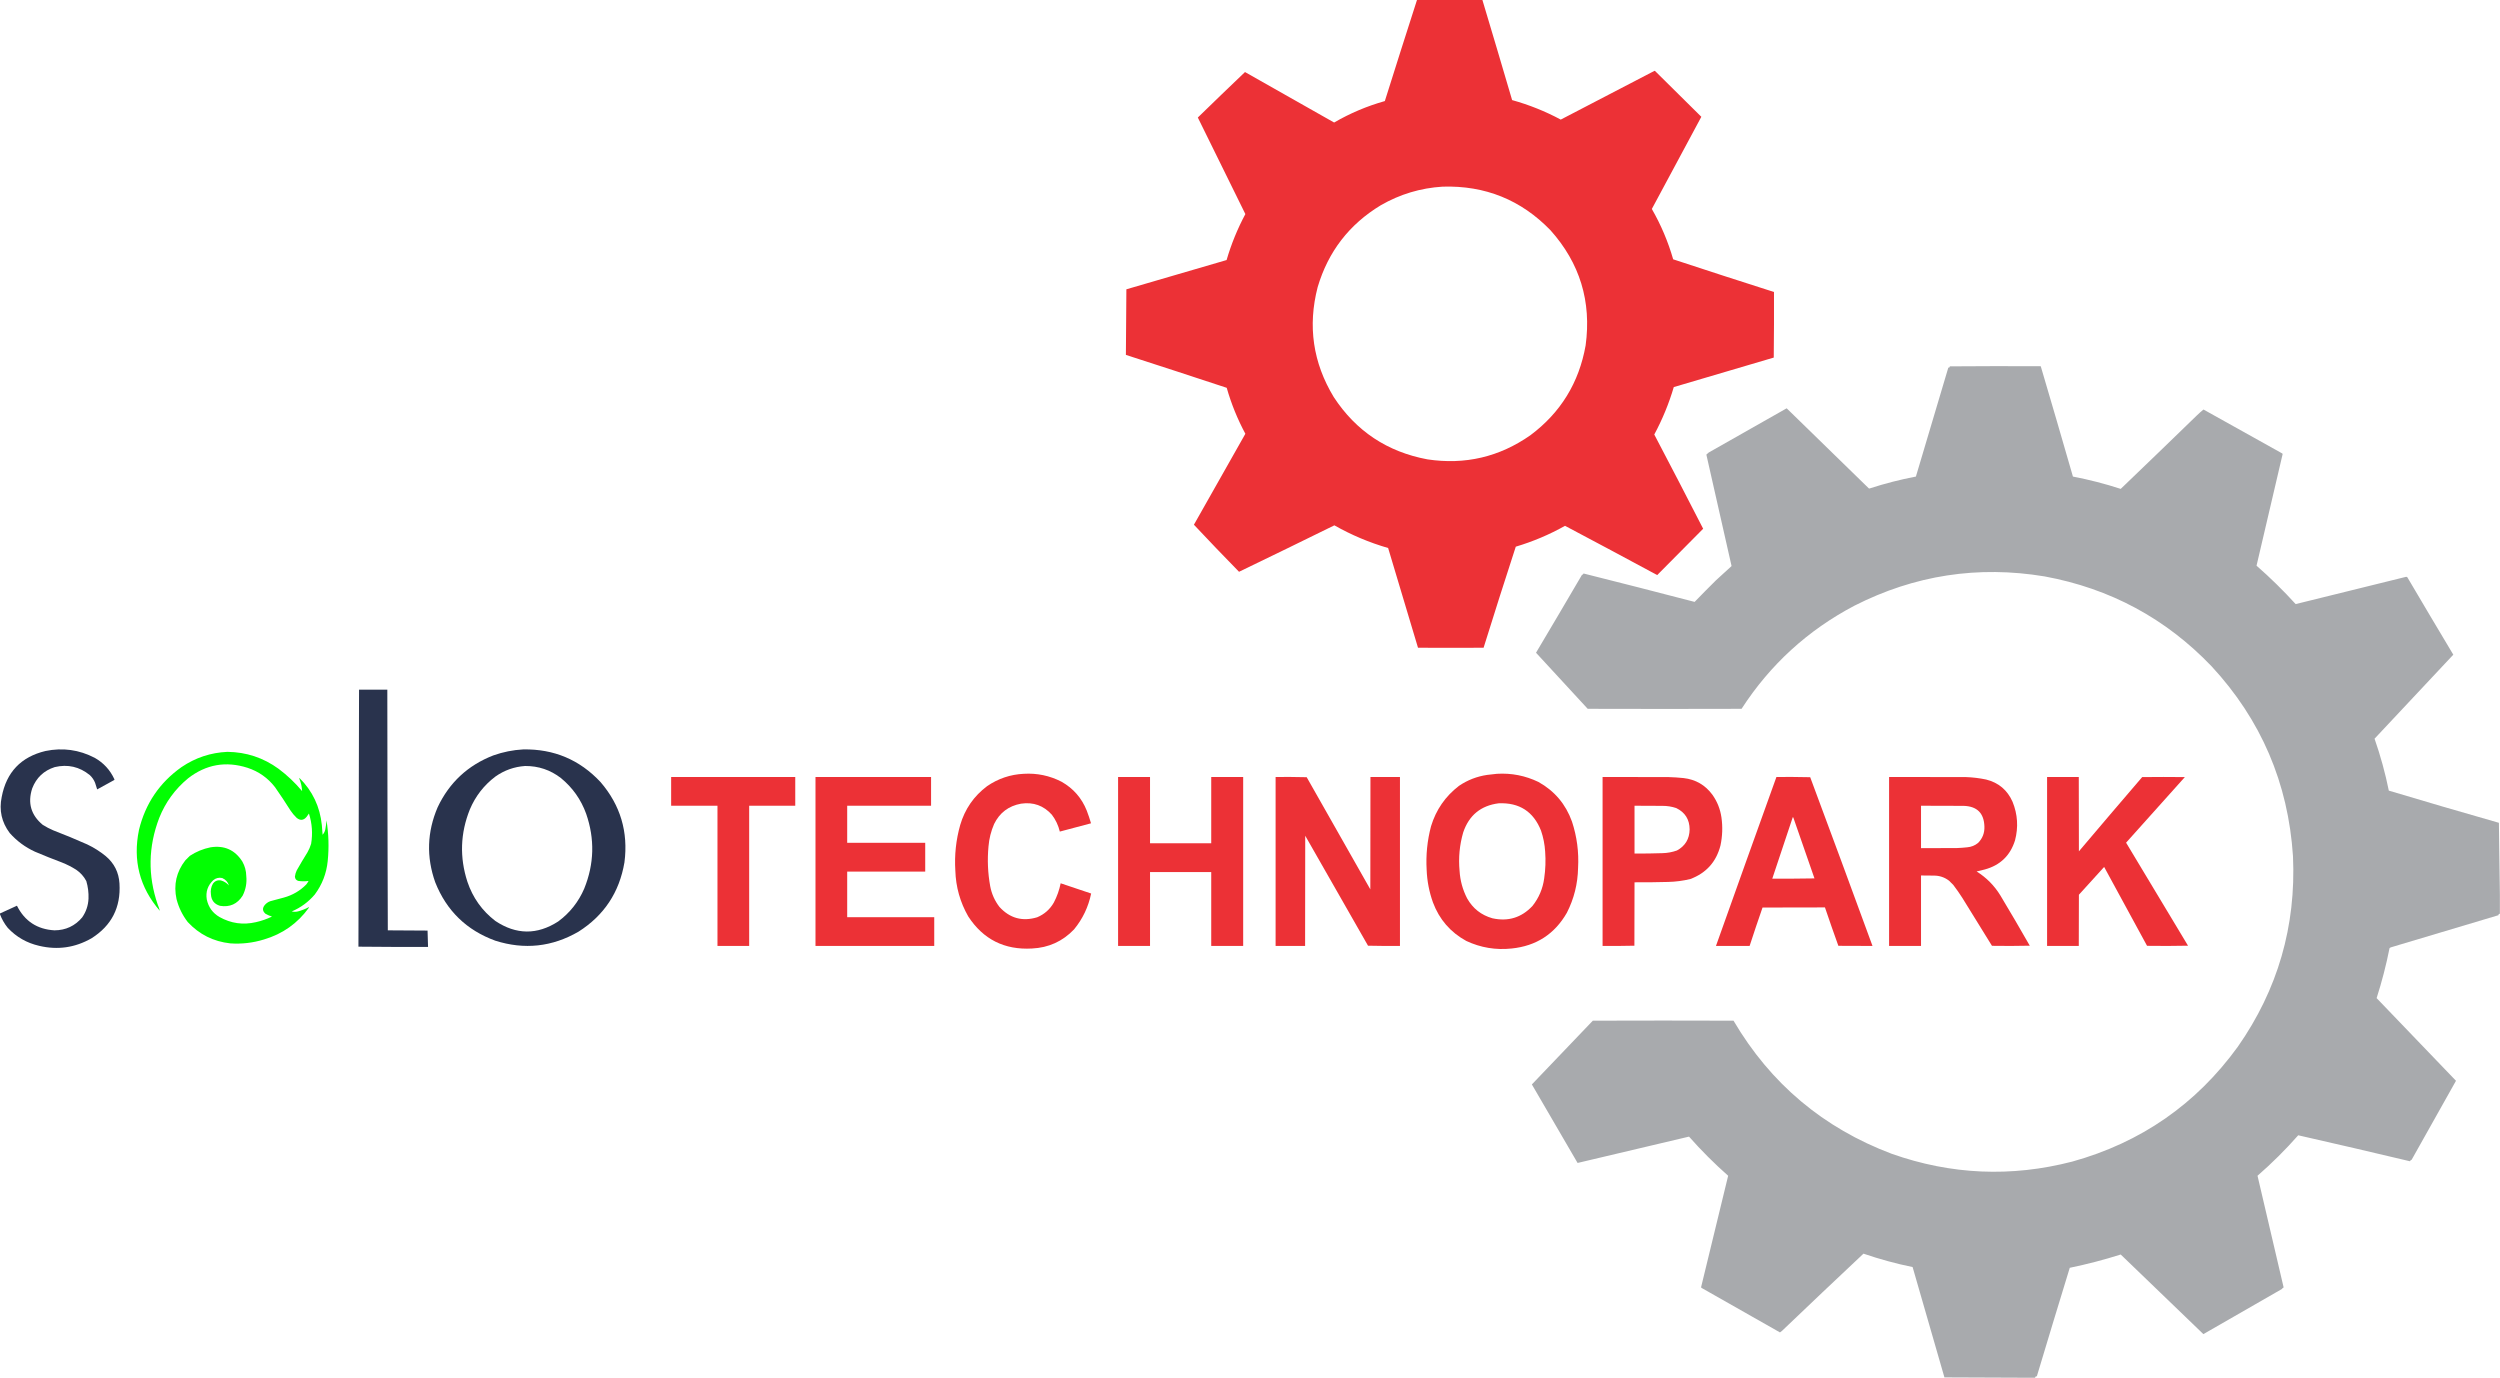 <svg width="10253" height="5651" viewBox="0 0 10253 5651" fill="none" xmlns="http://www.w3.org/2000/svg">
<g clip-path="url(#clip0_68_35)">
<path opacity="0.999" fill-rule="evenodd" clip-rule="evenodd" d="M5811.5 -0.5C5900.83 -0.5 5990.17 -0.5 6079.5 -0.5C6120.57 136.372 6161.23 273.372 6201.5 410.5C6270.96 429.813 6337.46 456.48 6401 490.5C6528.9 424.135 6656.73 357.635 6784.5 291C6785.5 290.333 6786.5 290.333 6787.5 291C6850.83 353.667 6914.17 416.333 6977.5 479C6910.09 605.159 6842.42 731.159 6774.5 857C6812.03 922.235 6841.2 991.068 6862 1063.5C6999.6 1108.87 7137.43 1153.53 7275.5 1197.5C7275.83 1287.17 7275.5 1376.84 7274.5 1466.5C7137.83 1506.83 7001.17 1547.17 6864.5 1587.5C6844.58 1655.1 6817.91 1719.93 6784.5 1782C6852.06 1910.62 6918.89 2039.45 6985 2168.5C6922.32 2232.01 6859.49 2295.35 6796.5 2358.5C6670.78 2290.64 6544.78 2223.31 6418.5 2156.5C6354.39 2192.48 6287.06 2220.98 6216.5 2242C6171.6 2379.87 6127.6 2518.04 6084.5 2656.5C5994.83 2657.02 5905.16 2657.02 5815.5 2656.5C5774.51 2520.22 5733.68 2383.88 5693 2247.5C5615.87 2225.18 5542.37 2194.18 5472.5 2154.5C5342.3 2218.6 5211.96 2282.1 5081.5 2345C5019.09 2281.26 4957.43 2216.93 4896.5 2152C4966.83 2027.67 5037.17 1903.33 5107.5 1779C5075.22 1718.94 5049.72 1656.11 5031 1590.5C4893.34 1545 4755.51 1500 4617.5 1455.5C4617.84 1365.83 4618.51 1276.16 4619.5 1186.5C4756.55 1146.66 4893.55 1106.66 5030.5 1066.5C5049.62 1000.95 5075.29 938.117 5107.5 878C5042.23 746.123 4977.23 614.123 4912.5 482C4976.7 419.469 5041.2 357.303 5106 295.5C5227.75 364.627 5349.59 433.627 5471.5 502.5C5537.12 464.403 5606.46 435.07 5679.5 414.5C5723.04 276.016 5767.04 137.683 5811.5 -0.5ZM5916.5 765.5C6090.91 760.167 6238.41 819.834 6359 944.5C6479.42 1079.13 6527.42 1236.46 6503 1416.5C6475.86 1569.71 6400.36 1692.54 6276.5 1785C6149.33 1874.11 6008.66 1907.11 5854.5 1884C5689.57 1853.27 5561.4 1768.11 5470 1628.5C5384.68 1487.62 5362.68 1337.29 5404 1177.5C5447.1 1032.12 5533.26 920.285 5662.5 842C5741.24 796.586 5825.9 771.086 5916.5 765.5Z" fill="#EC3136"/>
<path opacity="0.999" fill-rule="evenodd" clip-rule="evenodd" d="M10252.5 3669.5C10252.5 3695.5 10252.5 3721.5 10252.5 3747.5C10248.6 3747.75 10246.6 3749.75 10246.5 3753.5C10100.8 3796.69 9955.1 3840.19 9809.5 3884C9805.89 3884.75 9802.72 3886.25 9800 3888.5C9786.22 3957.96 9768.55 4026.29 9747 4093.5C9855.32 4206.65 9963.82 4319.65 10072.5 4432.5C10011.9 4540.96 9951.03 4649.29 9890 4757.5C9889.28 4756.55 9888.45 4756.38 9887.5 4757C9886.52 4759.14 9885.19 4760.97 9883.5 4762.5C9730.96 4726.16 9578.29 4690.66 9425.5 4656C9373.47 4715.03 9317.8 4770.37 9258.5 4822C9294.24 4974.46 9329.91 5126.96 9365.5 5279.5C9365.02 5280.48 9364.36 5281.31 9363.5 5282C9361.07 5282.64 9359.4 5284.14 9358.5 5286.5C9251.17 5348.17 9143.83 5409.83 9036.5 5471.5C8923.35 5362.85 8810.35 5254.02 8697.5 5145C8628.86 5166.74 8559.2 5184.91 8488.5 5199.5C8443.03 5347.71 8398.03 5496.04 8353.5 5644.5C8349.07 5644.02 8346.73 5646.02 8346.5 5650.5C8344.17 5650.5 8341.83 5650.5 8339.5 5650.5C8218 5649.67 8096.33 5649.17 7974.5 5649C7930.77 5498.26 7887.27 5347.43 7844 5196.5C7775.67 5182.46 7708.5 5164.13 7642.5 5141.5C7530.71 5246.45 7419.38 5351.95 7308.5 5458C7305.66 5460.18 7302.82 5462.35 7300 5464.5C7192.77 5403.8 7085.6 5342.97 6978.5 5282C6977.43 5281.26 6976.76 5280.26 6976.5 5279C7013.19 5126.56 7050.19 4974.23 7087.5 4822C7030.64 4771.81 6977.14 4718.31 6927 4661.5C6774.67 4697.5 6622.33 4733.5 6470 4769.5C6407.26 4662.36 6344.76 4555.03 6282.5 4447.5C6366.02 4360.48 6449.35 4273.32 6532.5 4186C6724.83 4185.33 6917.17 4185.33 7109.5 4186C7261.44 4444.25 7477.77 4626.25 7758.5 4732C8001.88 4818 8248.55 4828.67 8498.5 4764C8780.58 4685.65 9007.08 4528.49 9178 4292.5C9341.67 4058.42 9417 3798.09 9404 3511.5C9384.36 3211.32 9273.03 2951.65 9070 2732.5C8882.38 2536.41 8654.22 2413.58 8385.5 2364C8112.23 2318.66 7852.23 2358.66 7605.5 2484C7414.34 2584.48 7260.01 2725.48 7142.5 2907C6932.17 2907.67 6721.83 2907.67 6511.5 2907C6440.83 2830.33 6370.17 2753.67 6299.5 2677C6362.71 2570.75 6425.54 2464.25 6488 2357.5C6491.27 2356.95 6493.43 2355.12 6494.5 2352C6646.43 2390.11 6798.27 2428.94 6950 2468.5C6978.74 2438.76 7007.91 2409.26 7037.5 2380C7059.09 2360.57 7080.42 2341.07 7101.5 2321.5C7067.4 2170.49 7033.23 2019.49 6999 1868.5C6998.19 1866.42 6998.36 1864.42 6999.5 1862.5C7002.63 1860.87 7005.29 1858.7 7007.5 1856C7114.33 1795.75 7221 1735.25 7327.5 1674.5C7439.99 1783.82 7552.32 1893.32 7664.5 2003C7665.83 2003.67 7667.17 2003.67 7668.5 2003C7730.48 1982.84 7793.48 1966.67 7857.5 1954.5C7901.99 1805.55 7946.32 1656.55 7990.5 1507.5C7994.51 1508.11 7996.51 1506.45 7996.5 1502.5C8120.83 1501.52 8245.17 1501.35 8369.5 1502C8414.04 1652.67 8458.04 1803.51 8501.5 1954.5C8567.97 1967.28 8633.31 1984.12 8697.5 2005C8802.14 1904.7 8906.47 1804.03 9010.5 1703C9019.05 1694.78 9027.88 1686.95 9037 1679.5C9144.9 1739.53 9252.73 1799.7 9360.5 1860C9361.06 1860.72 9361.39 1861.56 9361.5 1862.5C9326.15 2015.11 9290.48 2167.61 9254.5 2320C9310.97 2369.47 9364.47 2421.97 9415 2477.5C9565.48 2440.26 9715.98 2403.09 9866.5 2366C9869.03 2365.1 9871.19 2365.6 9873 2367.5C9935.46 2473.58 9998.29 2579.41 10061.5 2685C9953.95 2799.93 9846.28 2914.76 9738.5 3029.5C9762.83 3099.16 9782.33 3170.16 9797 3242.5C9947.14 3287.5 10097.6 3331.5 10248.5 3374.5C10249.7 3473 10251.1 3571.33 10252.5 3669.5Z" fill="#A8AAAD"/>
<path opacity="0.998" fill-rule="evenodd" clip-rule="evenodd" d="M8395.5 3186.5C8438.83 3186.5 8482.17 3186.5 8525.5 3186.5C8525.33 3288.17 8525.5 3389.83 8526 3491.5C8612.13 3389.71 8698.63 3288.21 8785.5 3187C8843.83 3186.33 8902.17 3186.33 8960.5 3187C8880.17 3276.67 8799.83 3366.33 8719.5 3456C8804.04 3596.92 8888.71 3737.75 8973.5 3878.5C8917.5 3879.67 8861.5 3879.83 8805.5 3879C8746.71 3771.25 8688.04 3663.41 8629.5 3555.5C8594.78 3593.27 8560.28 3631.27 8526 3669.5C8525.5 3739.5 8525.33 3809.5 8525.5 3879.5C8482.17 3879.5 8438.83 3879.5 8395.5 3879.5C8395.5 3648.5 8395.5 3417.5 8395.5 3186.5Z" fill="#EC3136"/>
<path opacity="0.998" fill-rule="evenodd" clip-rule="evenodd" d="M7747.5 3186.5C7852.83 3186.33 7958.17 3186.5 8063.5 3187C8091.12 3188 8118.46 3191.33 8145.5 3197C8196.58 3209.75 8232.75 3240.25 8254 3288.5C8274.84 3340 8278.18 3392.67 8264 3446.5C8244.42 3509.08 8202.92 3548.91 8139.5 3566C8128.51 3568.83 8117.51 3571.5 8106.5 3574C8146.71 3599.21 8179.21 3632.05 8204 3672.5C8244.92 3740.67 8285.09 3809.34 8324.5 3878.5C8272.84 3879.67 8221.17 3879.83 8169.5 3879C8128.87 3813.58 8088.37 3748.08 8048 3682.5C8036.41 3664.31 8024.07 3646.64 8011 3629.5C8005.17 3623.67 7999.33 3617.83 7993.5 3612C7975.32 3598.05 7954.65 3591.05 7931.5 3591C7913.84 3590.5 7896.17 3590.33 7878.5 3590.5C7878.5 3686.83 7878.5 3783.17 7878.5 3879.5C7834.83 3879.5 7791.17 3879.5 7747.5 3879.5C7747.5 3648.5 7747.5 3417.5 7747.5 3186.5ZM7878.5 3304.5C7936.83 3304.33 7995.17 3304.5 8053.5 3305C8108.52 3306.69 8136.86 3335.02 8138.5 3390C8139.44 3416.19 8130.77 3438.53 8112.5 3457C8099.46 3467.68 8084.46 3473.68 8067.5 3475C8053.87 3476.51 8040.2 3477.51 8026.5 3478C7977.17 3478.5 7927.83 3478.67 7878.5 3478.5C7878.5 3420.5 7878.5 3362.5 7878.5 3304.5Z" fill="#EC3136"/>
<path opacity="0.997" fill-rule="evenodd" clip-rule="evenodd" d="M7285.5 3186.5C7331.74 3186.17 7377.91 3186.5 7424 3187.5C7509.87 3417.95 7595.04 3648.62 7679.5 3879.5C7632.83 3879.67 7586.17 3879.5 7539.5 3879C7520.67 3826.67 7502.33 3774.17 7484.5 3721.5C7399.17 3721.33 7313.83 3721.5 7228.5 3722C7210.33 3774.33 7192.67 3826.83 7175.5 3879.5C7129.5 3879.5 7083.5 3879.5 7037.5 3879.5C7119.77 3648.37 7202.43 3417.37 7285.5 3186.5ZM7352.5 3351.5C7353.75 3351.58 7354.58 3352.24 7355 3353.5C7383.73 3436.54 7412.57 3519.54 7441.5 3602.5C7383.84 3603.5 7326.17 3603.83 7268.5 3603.5C7296.7 3519.57 7324.7 3435.57 7352.5 3351.5Z" fill="#EC3136"/>
<path opacity="0.997" fill-rule="evenodd" clip-rule="evenodd" d="M6572.5 3186.5C6662.83 3186.33 6753.17 3186.5 6843.5 3187C6863.88 3187.58 6884.22 3188.91 6904.5 3191C6954.09 3196.7 6993.59 3219.53 7023 3259.5C7042.78 3287.42 7055.11 3318.42 7060 3352.5C7065.45 3391.08 7064.12 3429.41 7056 3467.5C7038.61 3534.88 6997.44 3580.71 6932.5 3605C6902.62 3612.28 6872.29 3616.28 6841.5 3617C6795.51 3618.28 6749.51 3618.78 6703.5 3618.5C6703.67 3705.17 6703.5 3791.83 6703 3878.5C6659.57 3879.5 6616.07 3879.83 6572.5 3879.5C6572.5 3648.5 6572.5 3417.5 6572.5 3186.5ZM6703.5 3304.5C6741.5 3304.33 6779.5 3304.5 6817.5 3305C6837.04 3304.84 6856.04 3307.84 6874.5 3314C6910.87 3331.59 6929.2 3360.75 6929.5 3401.5C6928.87 3440.62 6911.54 3469.45 6877.5 3488C6858.12 3494.9 6838.12 3498.56 6817.5 3499C6779.51 3500.31 6741.51 3500.81 6703.5 3500.5C6703.5 3435.17 6703.5 3369.83 6703.5 3304.5Z" fill="#EC3136"/>
<path opacity="0.998" fill-rule="evenodd" clip-rule="evenodd" d="M6139.5 3173.5C6199.14 3169.99 6255.8 3181.16 6309.5 3207C6375.57 3243.93 6421.4 3298.1 6447 3369.5C6467.3 3431.22 6475.63 3494.55 6472 3559.5C6470.77 3624.43 6455.43 3685.76 6426 3743.5C6375.86 3830.88 6300.36 3879.72 6199.5 3890C6134.53 3896.95 6072.53 3886.62 6013.5 3859C5948.6 3823.41 5903.1 3770.91 5877 3701.5C5861.45 3658.18 5852.78 3613.52 5851 3567.5C5847.47 3506.84 5853.47 3447.17 5869 3388.5C5889.55 3320.98 5927.72 3265.81 5983.5 3223C6018.61 3199.18 6057.27 3184.18 6099.5 3178C6112.95 3176.16 6126.28 3174.66 6139.5 3173.5ZM6146.5 3294.5C6231.07 3290.98 6288.91 3328.31 6320 3406.5C6329.54 3434.39 6335.2 3463.06 6337 3492.5C6339.73 3529.32 6338.4 3565.98 6333 3602.5C6327.27 3644.74 6311.27 3682.4 6285 3715.5C6239.98 3763.5 6185.15 3780.33 6120.5 3766C6074.83 3753 6040.33 3725.83 6017 3684.5C5998.72 3649.05 5988.39 3611.39 5986 3571.5C5980.98 3517.84 5985.98 3465.17 6001 3413.5C6024.88 3343.43 6073.38 3303.77 6146.5 3294.5Z" fill="#EC3136"/>
<path opacity="0.998" fill-rule="evenodd" clip-rule="evenodd" d="M5231.5 3186.5C5274.07 3186.17 5316.57 3186.5 5359 3187.5C5446 3340.83 5533 3494.17 5620 3647.5C5620.5 3493.83 5620.67 3340.17 5620.5 3186.5C5660.83 3186.5 5701.17 3186.5 5741.5 3186.5C5741.5 3417.5 5741.5 3648.5 5741.5 3879.5C5697.83 3879.83 5654.16 3879.5 5610.5 3878.5C5524.67 3728.17 5438.83 3577.83 5353 3427.5C5352.5 3578.17 5352.33 3728.83 5352.5 3879.5C5312.17 3879.5 5271.83 3879.5 5231.5 3879.5C5231.5 3648.5 5231.5 3417.5 5231.5 3186.5Z" fill="#EC3136"/>
<path opacity="0.998" fill-rule="evenodd" clip-rule="evenodd" d="M4585.5 3186.5C4629.17 3186.5 4672.83 3186.5 4716.5 3186.5C4716.5 3277.17 4716.5 3367.83 4716.5 3458.5C4800.17 3458.5 4883.83 3458.5 4967.5 3458.5C4967.5 3367.83 4967.5 3277.17 4967.5 3186.5C5011.17 3186.5 5054.83 3186.5 5098.5 3186.5C5098.5 3417.5 5098.5 3648.5 5098.5 3879.5C5054.83 3879.5 5011.17 3879.5 4967.5 3879.5C4967.5 3778.5 4967.5 3677.5 4967.5 3576.5C4883.83 3576.5 4800.17 3576.5 4716.5 3576.5C4716.5 3677.5 4716.5 3778.5 4716.5 3879.5C4672.83 3879.5 4629.17 3879.5 4585.5 3879.5C4585.5 3648.5 4585.5 3417.5 4585.5 3186.5Z" fill="#EC3136"/>
<path opacity="0.997" fill-rule="evenodd" clip-rule="evenodd" d="M4198.5 3173.5C4253.21 3170.21 4304.88 3181.04 4353.5 3206C4401.87 3233.37 4436.37 3272.87 4457 3324.5C4463.53 3341.6 4469.37 3358.93 4474.5 3376.5C4431.98 3388.13 4389.31 3399.47 4346.5 3410.5C4340.5 3385.17 4329.67 3362.17 4314 3341.5C4280.22 3303.79 4238.05 3288.62 4187.5 3296C4136.59 3305.25 4099.76 3333.08 4077 3379.5C4064.32 3408.88 4056.65 3439.55 4054 3471.5C4048.88 3526.17 4051.21 3580.5 4061 3634.5C4066.93 3666.01 4079.6 3694.35 4099 3719.5C4141.45 3765.99 4192.95 3780.16 4253.5 3762C4283.22 3749.61 4306.06 3729.44 4322 3701.5C4335.1 3676.52 4344.44 3650.19 4350 3622.5C4391.73 3636.3 4433.4 3650.3 4475 3664.5C4463.72 3719.38 4440.39 3768.38 4405 3811.5C4358.22 3860.57 4300.72 3886.73 4232.5 3890C4119.49 3896.41 4032.33 3852.58 3971 3758.5C3937.73 3700.35 3920.06 3637.68 3918 3570.5C3914.06 3506.99 3920.72 3444.66 3938 3383.5C3957.29 3317.93 3994.12 3264.76 4048.5 3224C4093.74 3193.09 4143.74 3176.25 4198.5 3173.5Z" fill="#EC3136"/>
<path opacity="0.998" fill-rule="evenodd" clip-rule="evenodd" d="M3344.5 3186.5C3502.5 3186.5 3660.5 3186.5 3818.5 3186.5C3818.5 3225.83 3818.5 3265.17 3818.5 3304.5C3703.83 3304.5 3589.17 3304.5 3474.5 3304.5C3474.5 3355.17 3474.5 3405.83 3474.5 3456.5C3581.17 3456.5 3687.83 3456.5 3794.5 3456.5C3794.5 3495.83 3794.5 3535.17 3794.5 3574.5C3687.83 3574.5 3581.17 3574.5 3474.5 3574.5C3474.5 3636.83 3474.5 3699.17 3474.5 3761.5C3593.5 3761.5 3712.5 3761.5 3831.5 3761.5C3831.5 3800.83 3831.5 3840.17 3831.5 3879.5C3669.17 3879.5 3506.83 3879.5 3344.5 3879.5C3344.5 3648.5 3344.5 3417.5 3344.5 3186.5Z" fill="#EC3136"/>
<path opacity="0.998" fill-rule="evenodd" clip-rule="evenodd" d="M2752.5 3186.5C2922.17 3186.5 3091.83 3186.5 3261.5 3186.5C3261.5 3225.83 3261.5 3265.17 3261.5 3304.5C3198.5 3304.5 3135.5 3304.5 3072.5 3304.5C3072.5 3496.17 3072.5 3687.83 3072.5 3879.5C3029.17 3879.5 2985.83 3879.5 2942.5 3879.5C2942.5 3687.83 2942.5 3496.17 2942.5 3304.5C2879.17 3304.5 2815.83 3304.5 2752.5 3304.5C2752.5 3265.17 2752.5 3225.83 2752.5 3186.5Z" fill="#EC3136"/>
<path opacity="0.994" fill-rule="evenodd" clip-rule="evenodd" d="M2145.5 3073.5C2271.55 3071.21 2377.38 3115.88 2463 3207.5C2544.45 3302.24 2577.12 3411.91 2561 3536.5C2540.21 3659.69 2477.37 3754.52 2372.5 3821C2264.4 3883.51 2150.73 3895.84 2031.5 3858C1913.52 3815.02 1831.36 3735.19 1785 3618.5C1748.1 3514.51 1751.43 3411.84 1795 3310.5C1842.87 3209.3 1919.03 3138.47 2023.5 3098C2063.13 3083.97 2103.8 3075.81 2145.5 3073.5ZM2153.5 3141.5C2208.32 3141.16 2257.32 3157.66 2300.5 3191C2348.38 3230.22 2382.88 3279.05 2404 3337.5C2439.75 3440.85 2437.09 3543.18 2396 3644.5C2372.54 3698.96 2337.04 3743.79 2289.5 3779C2203.07 3834.78 2117.07 3834.11 2031.5 3777C1977.15 3735.28 1938.99 3681.78 1917 3616.5C1884.43 3516.26 1887.76 3417.26 1927 3319.5C1949.89 3265.29 1984.72 3220.46 2031.5 3185C2068.14 3159.07 2108.81 3144.57 2153.5 3141.5Z" fill="#29334D"/>
<path opacity="0.994" fill-rule="evenodd" clip-rule="evenodd" d="M1472.5 2828.5C1511.17 2828.5 1549.83 2828.5 1588.5 2828.5C1588.66 3157.5 1589.33 3486.5 1590.5 3815.5C1644.83 3816 1699.17 3816.33 1753.5 3816.5C1754.2 3838.82 1754.87 3861.15 1755.5 3883.5C1660.26 3883.83 1565.1 3883.5 1470 3882.5C1470.6 3531.17 1471.43 3179.84 1472.5 2828.5Z" fill="#29334D"/>
<path opacity="0.99" fill-rule="evenodd" clip-rule="evenodd" d="M932.5 3083.5C1010.04 3084.4 1080.04 3107.57 1142.5 3153C1178.15 3179.65 1210.32 3210.15 1239 3244.5C1238.19 3227.26 1234.52 3210.59 1228 3194.5C1227.33 3193.17 1227.33 3191.83 1228 3190.5C1281.71 3243.92 1312.37 3308.59 1320 3384.5C1321.2 3397.48 1322.2 3410.48 1323 3423.5C1328.5 3417.51 1332.16 3410.51 1334 3402.5C1336.41 3389.92 1338.08 3377.25 1339 3364.5C1348.01 3419.96 1349.68 3475.63 1344 3531.5C1338.88 3582.23 1321.21 3627.9 1291 3668.5C1265.04 3699.08 1233.54 3722.24 1196.5 3738C1204.82 3739.96 1213.16 3739.96 1221.5 3738C1237.15 3733.84 1252.15 3728.01 1266.5 3720.5C1267.52 3721 1267.69 3721.67 1267 3722.5C1220.53 3786.92 1159.03 3830.42 1082.5 3853C1037.47 3866.88 991.466 3872.21 944.5 3869C875.321 3861.42 817.154 3832.25 770 3781.5C748.296 3753.42 732.963 3722.09 724 3687.5C711.288 3628.7 723.288 3575.7 760 3528.5C766.167 3522.33 772.333 3516.17 778.5 3510C804.55 3492.87 832.883 3481.2 863.5 3475C920.04 3466.15 963.54 3485.65 994 3533.5C1004.26 3551.78 1009.59 3571.45 1010 3592.5C1012.97 3621.03 1007.97 3648.03 995 3673.5C973.334 3707.58 942.501 3721.41 902.5 3715C878.963 3708.11 866.463 3692.27 865 3667.5C862.914 3652.26 865.581 3637.93 873 3624.5C881.244 3612.97 892.41 3608.47 906.5 3611C919.333 3614.67 930.166 3621.5 939 3631.5C934.483 3617.31 925.317 3607.14 911.5 3601C897.7 3597.89 885.367 3600.89 874.5 3610C851.918 3631.41 843.085 3657.58 848 3688.5C854.756 3720.57 872.256 3744.74 900.5 3761C947.353 3787.22 997.019 3794.22 1049.5 3782C1072.42 3776.92 1094.42 3769.25 1115.5 3759C1106.4 3756.3 1097.74 3752.64 1089.5 3748C1076.26 3737.04 1075.09 3724.87 1086 3711.5C1092.15 3704.35 1099.65 3699.19 1108.5 3696C1127.08 3690.69 1145.75 3685.69 1164.5 3681C1199.88 3671.24 1230.38 3653.4 1256 3627.5C1259.54 3622.92 1262.71 3618.09 1265.5 3613C1251.89 3614.85 1238.22 3614.85 1224.5 3613C1215.04 3610.77 1210.04 3604.77 1209.5 3595C1210.58 3586.08 1213.08 3577.58 1217 3569.5C1231.16 3544.5 1245.83 3519.84 1261 3495.5C1267.38 3484.4 1272.38 3472.74 1276 3460.5C1283.02 3418.43 1280.02 3377.1 1267 3336.5C1263.67 3341.17 1260.33 3345.83 1257 3350.5C1244.63 3364.91 1231.13 3366.07 1216.5 3354C1206.87 3344.71 1198.37 3334.54 1191 3323.5C1170.79 3291.29 1149.79 3259.62 1128 3228.5C1098.72 3190.59 1061.22 3164.09 1015.5 3149C926.464 3120.48 845.131 3134.81 771.5 3192C718.186 3236 678.686 3290.16 653 3354.5C607.878 3472.4 605.878 3591.07 647 3710.5C650.615 3718.85 653.448 3727.18 655.5 3735.5C572.614 3639.3 544.114 3528.64 570 3403.5C596.267 3295.65 654.434 3209.82 744.5 3146C801.311 3107.45 863.978 3086.62 932.5 3083.5Z" fill="#00FE01"/>
<path opacity="0.993" fill-rule="evenodd" clip-rule="evenodd" d="M-0.5 3748.5C-0.5 3747.83 -0.5 3747.17 -0.5 3746.5C22.807 3735.85 46.141 3725.18 69.5 3714.5C101.149 3777.76 152.482 3811.43 223.5 3815.5C269.654 3815.17 307.487 3797.5 337 3762.5C353.028 3739.42 361.695 3713.75 363 3685.5C363.939 3661.01 360.939 3637.01 354 3613.5C344.017 3594.52 330.184 3579.02 312.5 3567C293.831 3555.17 274.165 3545.17 253.5 3537C216.515 3523.12 179.848 3508.45 143.5 3493C103.603 3474.77 69.103 3449.27 40 3416.5C6.701 3372.36 -4.299 3323.03 7 3268.5C26.233 3166.94 86.066 3104.1 186.5 3080C257.208 3065.43 324.541 3074.77 388.5 3108C424.71 3128.54 451.544 3157.71 469 3195.5C469.684 3196.78 469.517 3197.95 468.5 3199C445.327 3212.09 421.994 3224.92 398.5 3237.5C395.517 3228.57 392.684 3219.57 390 3210.5C385.193 3198.39 378.027 3187.89 368.5 3179C326.058 3144.44 278.058 3133.44 224.5 3146C179.792 3160.37 148.959 3189.54 132 3233.5C112.669 3293.17 127.169 3343.01 175.5 3383C188.901 3391.37 202.901 3398.7 217.5 3405C264.652 3423.16 311.319 3442.5 357.5 3463C384.859 3476 410.193 3492 433.5 3511C468.408 3540.32 487.242 3577.82 490 3623.5C495.918 3721.17 457.752 3796 375.5 3848C308.047 3886.68 236.381 3897.02 160.5 3879C110.02 3867.45 67.187 3842.95 32 3805.5C18.048 3788.26 7.215 3769.26 -0.5 3748.5Z" fill="#29334D"/>
</g>
<defs>
<clipPath id="clip0_68_35">
<rect width="10253" height="5651" fill="white"/>
</clipPath>
</defs>
</svg>
